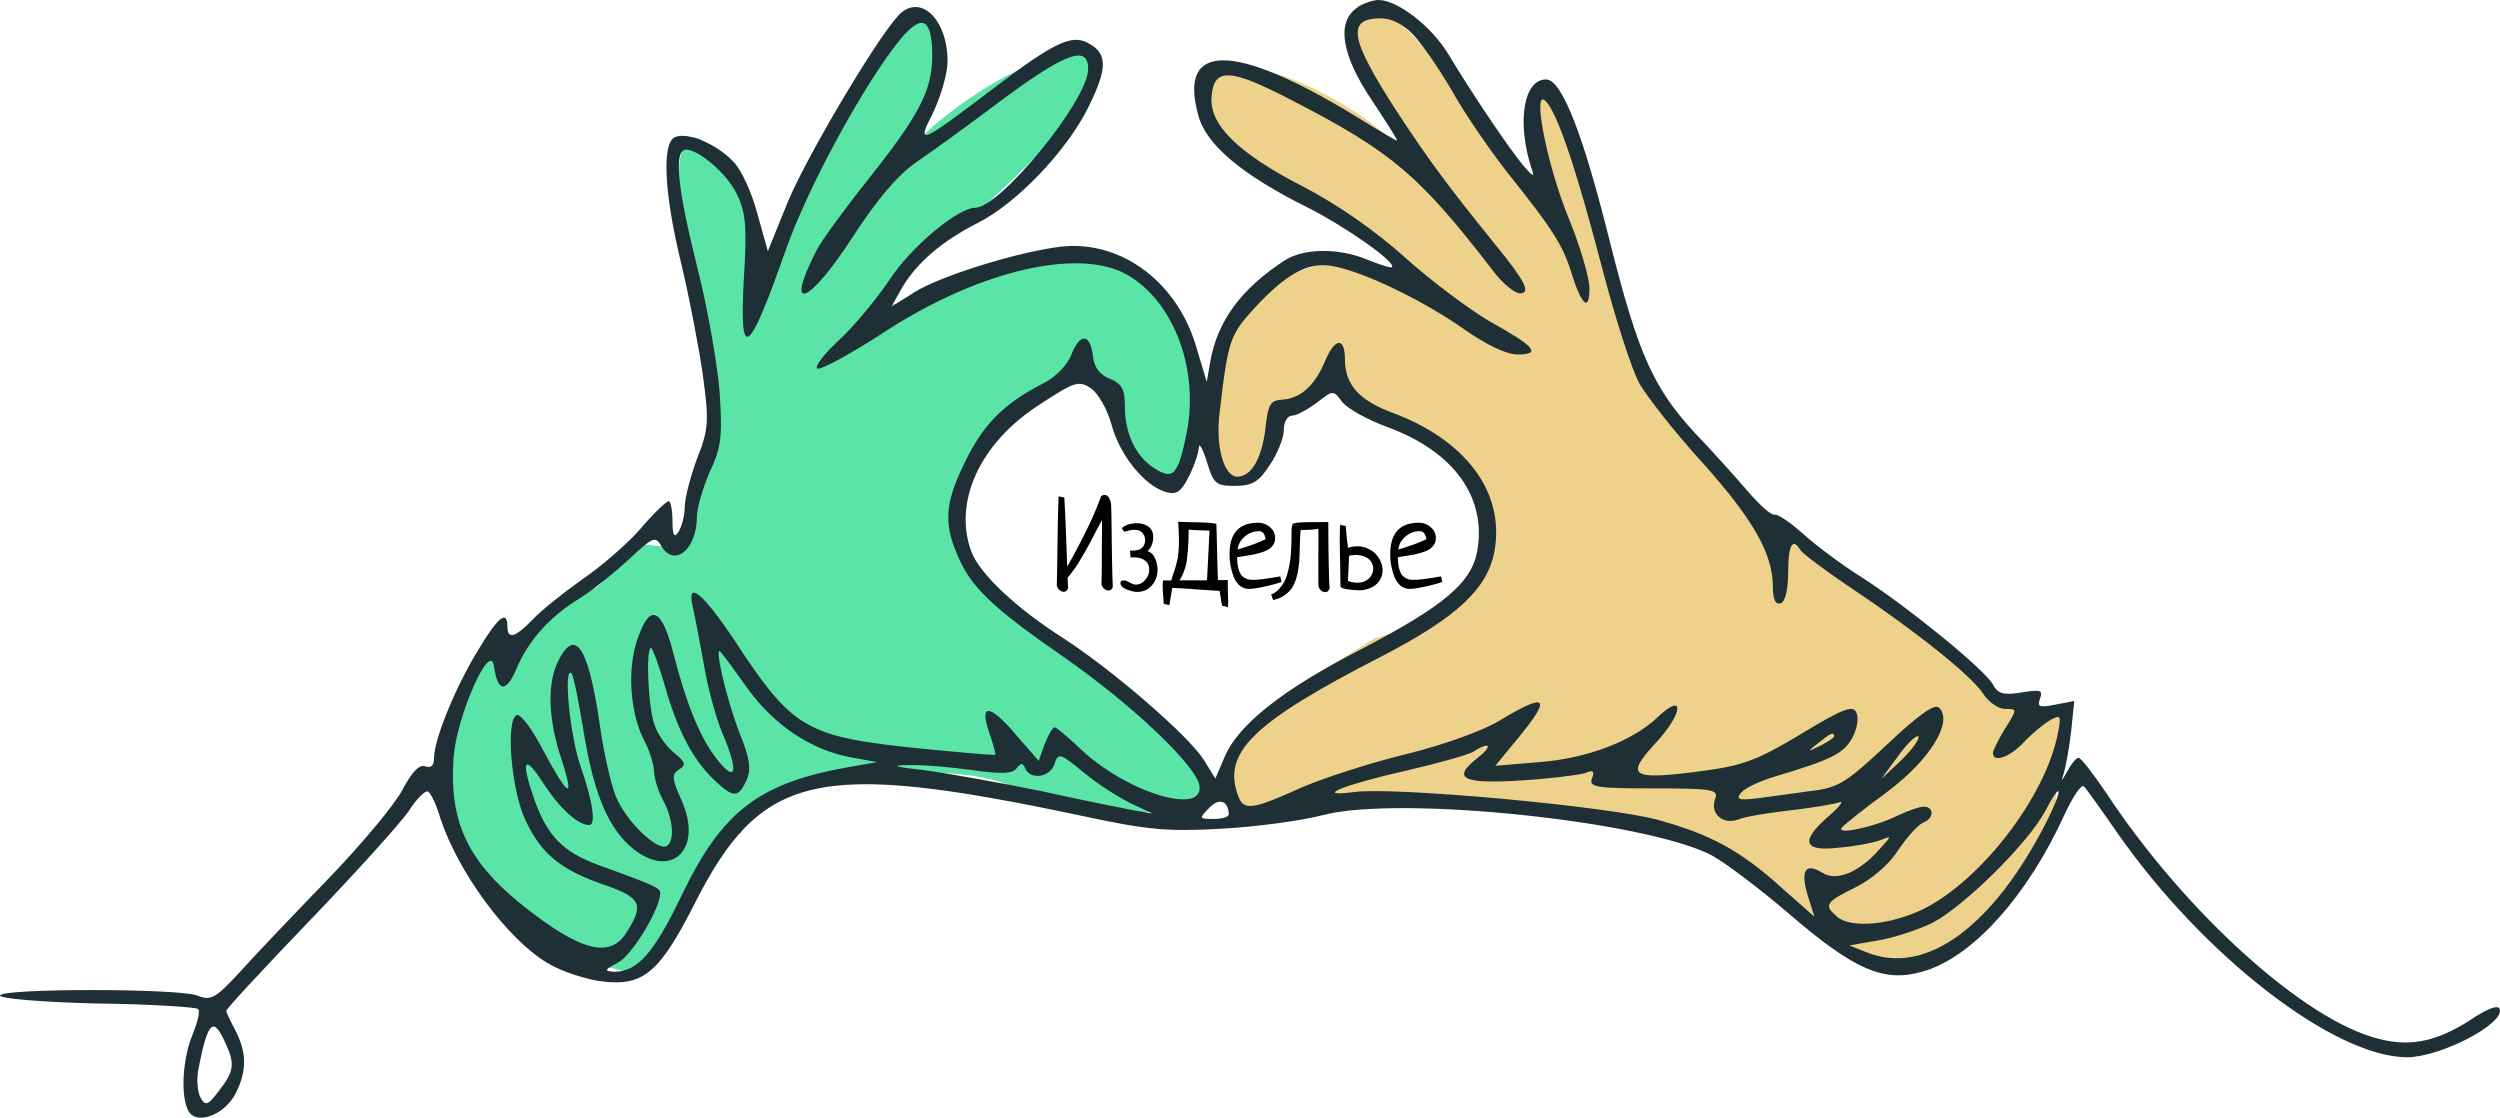 <svg width="378" height="169" fill="none" xmlns="http://www.w3.org/2000/svg"><path d="M160.066 75.041l.857.19c.127 2.096.273 5.58.438 10.456 2.476-4.406 4.177-7.948 5.104-10.626.19-.153.374-.229.552-.229.279 0 .508.165.686.495.19.33.292.705.304 1.124.038 1.18.07 3.174.096 5.98.038 2.805.088 4.9.152 6.283-.114.381-.33.572-.648.572-.228 0-.45-.096-.666-.286a1.11 1.11 0 01-.4-.666c.038-1.105.057-2.8.057-5.085.013-2.285.026-3.828.038-4.627-.279.482-.768 1.396-1.466 2.742a53.884 53.884 0 01-1.942 3.466 17.772 17.772 0 01-1.81 2.513l.077 1.543c-.115.393-.337.59-.667.59-.228 0-.451-.095-.666-.286a1.233 1.233 0 01-.381-.685c.038-1.08.076-3.193.114-6.341.038-3.149.095-5.523.171-7.123zm10.874 9.255l-.076-1.066a1.1 1.1 0 01.171.019h.191c1.282 0 1.923-.559 1.923-1.676-.14-.977-.679-1.466-1.619-1.466-.355 0-.876.102-1.561.305l-.343-.553c.533-.495 1.295-.742 2.285-.742.698 0 1.282.177 1.752.533.47.355.705.876.705 1.561 0 .42-.083.832-.248 1.238-.165.394-.381.692-.647.895.482.102.857.432 1.123.99.279.546.419 1.162.419 1.848a3.44 3.44 0 01-.857 2.323c-.571.66-1.307.99-2.209.99-.444 0-.977-.127-1.599-.38-.622-.255-.933-.572-.933-.953 0-.267.171-.4.514-.4.228 0 .527.108.895.324.368.203.673.305.914.305.533 0 1.003-.235 1.409-.705.406-.47.609-.99.609-1.562 0-.609-.216-1.066-.647-1.37-.419-.318-.959-.477-1.619-.477-.254 0-.438.007-.552.02zm5.865 7.199l-.857-.19c0-.14-.025-.553-.076-1.239a22.562 22.562 0 01-.076-1.485c0-.254.019-.527.057-.819h1.238c.063-.216.165-.54.305-.971.152-.432.253-.736.304-.914.051-.178.121-.438.21-.78.101-.356.165-.655.19-.896.038-.254.07-.565.095-.933.038-.368.057-.755.057-1.162 0-.952-.038-2.024-.114-3.218.711.038 1.46.064 2.247.076.8.013 1.454.032 1.962.058.507.025 1.028.082 1.561.17.038.864.076 2.286.114 4.267.051 1.967.096 3.383.134 4.246h1.485v.571c0 .33.006.8.019 1.41.026.609.038 1.015.038 1.218 0 .381-.012.673-.038.876l-.857-.19a7.392 7.392 0 01-.152-.686 61.62 61.62 0 00-.248-1.561c-.723-.038-1.879-.115-3.465-.229-1.575-.114-2.806-.19-3.695-.228l-.438 2.609zm2.933-11.407c-.013.19-.026.59-.038 1.2a25.997 25.997 0 01-.057 1.37c-.013.318-.051.762-.115 1.334-.05.558-.12 1.028-.209 1.409a9 9 0 01-.4 1.219 4.94 4.94 0 01-.59 1.123h4.17l.381-7.503a54.88 54.88 0 00-1.409-.057 31.193 31.193 0 01-1.733-.095zm13.844 7.065l.19.838c-.558.203-1.39.431-2.494.685-1.092.242-1.904.362-2.438.362a2.099 2.099 0 01-1.428-.533 3.415 3.415 0 01-.914-1.39 11.089 11.089 0 01-.457-1.676 10.4 10.4 0 01-.133-1.638c0-3.174 1.434-4.76 4.303-4.76.686 0 1.289.222 1.81.666.52.432.78.997.78 1.695 0 .38-.108.717-.323 1.01a2.383 2.383 0 01-.762.704 5.599 5.599 0 01-1.143.457c-.457.14-.863.241-1.219.304-.355.064-.78.134-1.275.21-.496.076-.838.133-1.029.171.013.368.032.692.057.972.039.279.102.584.191.914.101.317.228.584.381.8.165.203.387.374.666.513.28.14.61.21.99.21.457 0 1.016-.038 1.676-.114a47.59 47.59 0 001.752-.267c.521-.089.794-.133.819-.133zm-6.456-4.075c1.727-.496 3.143-1.016 4.247-1.562-.089-.419-.209-.724-.362-.914-.152-.19-.381-.286-.685-.286-.775 0-1.479.267-2.114.8-.622.533-.984 1.187-1.086 1.962zm5.371 7.636l-.305-.819c.419-.165.8-.425 1.142-.78a5.85 5.85 0 00.819-1.105c.216-.394.4-.883.553-1.467a15.202 15.202 0 00.495-3.161c.038-.647.057-1.13.057-1.447.013-.33.019-.768.019-1.314 0-.774.07-1.238.209-1.39.178-.19 1.162-.286 2.952-.286 1.409 0 2.209-.006 2.399-.019.026 5.155.089 8.5.191 10.036-.127.38-.349.571-.667.571-.215 0-.425-.089-.628-.266a1.14 1.14 0 01-.381-.648 92.309 92.309 0 01-.019-2.209v-2.19c.013-.977.019-1.714.019-2.209 0-.914-.006-1.6-.019-2.056a11.3 11.3 0 01-1.581.152c-.52.013-.888.032-1.104.057-.038.419-.07 1.041-.095 1.866-.026.826-.051 1.555-.076 2.19a14.25 14.25 0 01-.229 2.133c-.14.787-.343 1.46-.609 2.019-.254.546-.654 1.034-1.2 1.466-.533.444-1.181.736-1.942.876zm10.13-11.369l.857.19c.026.407.064.883.115 1.429.063.546.133 1.168.209 1.866a5.05 5.05 0 011.447-.228 3.62 3.62 0 011.524.323c.47.203.869.476 1.2.82.33.342.59.736.78 1.18.191.431.286.876.286 1.333 0 .444-.095.85-.286 1.219-.19.368-.444.685-.761.952-.318.254-.686.45-1.105.59a3.868 3.868 0 01-1.333.229c-.089 0-.286-.007-.59-.02a9.246 9.246 0 01-.971-.095 5.573 5.573 0 01-.895-.171c-.267-.076-.407-.184-.419-.324 0-.216-.007-.508-.019-.876 0-.38-.007-.8-.02-1.257 0-.457-.006-.933-.019-1.428-.012-.508-.025-.996-.038-1.466 0-.47-.006-.901-.019-1.295v-.933c0-.711.019-1.39.057-2.038zm1.352 4.666l-.171 3.827c.508.178.99.267 1.447.267.356 0 .68-.057.972-.171.304-.127.558-.286.761-.477.203-.203.362-.431.476-.685.115-.254.172-.52.172-.8s-.057-.54-.172-.78a1.842 1.842 0 00-.514-.667 2.386 2.386 0 00-.838-.438 3.422 3.422 0 00-1.58-.133c-.165.012-.349.031-.553.057zm13.902 3.142l.19.838c-.558.203-1.39.431-2.494.685-1.092.242-1.905.362-2.438.362a2.099 2.099 0 01-1.428-.533 3.415 3.415 0 01-.914-1.39 10.972 10.972 0 01-.457-1.676 10.4 10.4 0 01-.133-1.638c0-3.174 1.434-4.76 4.303-4.76.686 0 1.289.222 1.809.666.521.432.781.997.781 1.695 0 .38-.108.717-.324 1.01a2.38 2.38 0 01-.761.704 5.599 5.599 0 01-1.143.457c-.457.14-.863.241-1.219.304-.355.064-.78.134-1.276.21a27.75 27.75 0 00-1.028.171c.013.368.032.692.057.972.038.279.102.584.191.914.101.317.228.584.381.8.165.203.387.374.666.513.279.14.609.21.99.21.457 0 1.016-.038 1.676-.114a47.59 47.59 0 001.752-.267c.521-.089.793-.133.819-.133zm-6.456-4.075c1.727-.496 3.142-1.016 4.247-1.562-.089-.419-.21-.724-.362-.914-.152-.19-.381-.286-.685-.286-.775 0-1.479.267-2.114.8-.622.533-.984 1.187-1.086 1.962z" fill="#000"/><path d="M182.483 65c.76 10.14 4.949 9.527 9.5 4 3.5-12.5 8.211-10.938 18.5-6 12.5 6 26 26-2.616 33.49-43.075 26.586-15.867 29.01 0 25.01 8.633-3.99 19.595.99 24.133.99 7.499 1 11.5-.99 21.869 4C262.961 129.621 278.5 146 285.5 146c7.421-1.837 12.5-.5 17.501-11.5 5.775-5.554 7.831-7.684 7.999-13-.999-2.5 2.945-9.733.999-13-9.999 0-20.426-14.313-28.017-18-3.744-.843-6.896-6.86-13.999-8.5-2.43-.56-3.458-2.153-5-5-2.583-4.77-16.5-15.501-16.5-21-3.349-7.869-3.096-10-4.5-16.51-5.5-25.49-15.5-36.99-11.5-10.49-2.762-.293-9.57-17-13.5-17-8.5-12.5-23.5-22.001-6 11.5-12.072-12.417-37.5-21-28.5-3 2.935 4.39 14.354 7.827 26 18 5.5 4.805 15.696 10.66 19 13.5-6.558.41-19.657-13.549-25.616-12.51-17.5 1-21.384 16.185-21.384 25.51z" fill="#EED28B"/><path d="M181.012 65.5c-.76 10.14-5.449 9.027-10 3.5-3.5-12.5-8.612-15.141-16.5-7.5-8.547 4.383-17 24.5 3.5 34.5 43.076 26.586 21.584 28.638 0 26-7.002-6.5-19.464-5-24.002-5-7.499 1-17.999 0-21.999 9-9.093 3.13-10.764 22.545-17.007 21-7.421-1.837-21.403-5.264-23-17C59 114 71.003 98 88.502 89.5c3.745-.843 3.499-4.5 7.999-7 2.43-.56 4.958 1.347 6.5-1.5 2.583-4.77 4.514-15.5 4.514-20.998C98.012 23 102.512 3.5 116.512 41c2.762-.293 7.57-24.499 11.5-24.499 4.157-12.817 21.5-26.001 10 5.499 16.486-16.957 50-25 6.5 13-5-1.536-7.196 8.16-10.5 11 6.558.41 22.041-8.04 28-7 17.5 1 19 17.175 19 26.5z" fill="#5AE4A7"/><path d="M205.017 1.294c-2.958 2.217-2.126 7.115 2.403 13.86 2.218 3.327 3.975 6.1 3.79 6.1-.185 0-3.143-1.756-6.563-3.882-18.117-10.996-26.528-10.996-23.478 0 1.109 4.436 6.563 9.056 16.638 14.046 5.638 2.865 13.31 8.224 12.663 8.964-.184.184-1.848-.37-3.697-1.11-4.437-1.847-9.798-1.755-12.663.186-6.471 4.25-9.983 9.056-11.092 15.062l-.555 3.234-1.664-5.544c-3.05-10.072-12.016-16.356-21.352-14.785-6.747 1.016-17.47 4.435-21.167 6.745l-3.512 2.218 1.663-2.957c2.219-3.696 5.916-6.93 11.37-9.703 5.915-2.957 13.587-10.996 16.823-17.65 2.865-5.82 2.865-8.039-.185-9.61-2.404-1.293-5.177 0-14.143 6.839-11.369 8.593-11.831 8.87-9.151 3.603 1.11-2.402 2.126-5.821 2.126-7.577 0-6.653-4.344-10.534-7.579-6.838-3.605 4.066-13.957 21.623-16.638 28.184l-2.958 7.3-1.571-5.637c-.832-3.141-2.404-6.653-3.605-7.854-2.496-2.68-6.84-4.528-8.781-3.789-2.126.74-1.757 8.502.924 19.405 1.202 5.083 2.681 12.753 3.235 16.819.925 6.838.832 8.039-.924 12.474-1.017 2.773-1.849 6.007-1.849 7.3 0 1.294-.462 2.958-.924 3.697-.647 1.016-.924.647-.924-1.663 0-1.571-.278-2.957-.555-2.957-.37 0-2.31 1.848-4.344 4.25-2.034 2.31-6.009 5.73-8.874 7.67-2.865 2.033-6.193 4.713-7.395 6.006-2.588 2.68-3.79 3.05-3.79 1.017 0-2.588-1.478-1.386-4.436 3.604-3.42 5.544-6.655 13.491-6.655 16.263 0 1.202-.463 1.571-1.294 1.294-.925-.37-2.034.832-3.42 3.419-1.11 2.218-6.194 8.317-11.37 13.676-5.176 5.36-11.277 11.736-13.403 14.138-3.512 3.789-4.251 4.251-6.285 3.42-2.866-1.109-29.856-1.109-29.856 0 0 .462 6.655 1.016 14.697 1.201 8.134.092 14.974.554 15.251.831.37.278-.092 2.033-.832 3.882-1.57 3.696-1.848 9.61-.554 11.643 1.294 2.033 5.361.462 7.025-2.68 1.756-3.419 1.756-6.191 0-9.61-.74-1.386-1.387-2.773-1.387-2.957 0-.278 5.639-6.376 12.571-13.584 6.933-7.208 13.68-14.693 14.974-16.541 1.202-1.94 2.589-3.234 2.958-3.049.462.277 1.294 2.033 1.849 3.973 2.68 8.224 10.168 18.389 16.268 21.993 2.126 1.294 5.916 2.495 8.32 2.772 6.1.739 8.595-1.386 13.772-11.551 10.167-20.144 18.486-21.992 58.695-13.491 9.89 2.125 12.848 2.403 21.075 1.94 5.176-.277 12.201-1.201 15.621-2.125 11.554-2.864 48.25.924 58.417 6.099 1.942 1.016 7.21 4.99 11.647 8.779 9.983 8.593 14.42 10.534 20.243 8.871 7.487-2.033 15.898-11.366 21.537-23.749 1.294-2.772 2.588-4.713 2.958-4.251.369.37 2.68 3.604 5.176 7.208 13.033 18.574 32.721 33.729 43.721 33.729 5.176-.093 14.697-5.083 13.957-7.301-.277-.646-1.663-.092-3.605 1.109-5.453 3.697-9.613 4.713-14.604 3.419-11.184-2.679-29.394-19.128-41.318-37.24-1.941-2.864-3.789-5.267-4.159-5.267-.37 0-1.109.924-1.756 2.126-.832 1.478-.925 1.571-.463.184.278-1.016.832-3.881 1.11-6.376l.462-4.528-2.866.555c-2.403.462-2.773.37-2.31-.924.462-1.294.092-1.386-2.773-.924-2.773.462-3.605.185-4.345-1.202-1.201-2.217-12.756-11.643-19.78-16.17-2.958-1.849-6.933-4.806-8.874-6.562-1.941-1.755-3.882-3.049-4.344-2.957-.463.185-2.219-1.386-3.975-3.419-1.756-2.033-5.361-6.099-8.134-8.963-6.193-6.746-8.504-11.828-12.664-28.277-4.159-16.817-7.394-25.134-9.797-25.134-3.42 0-4.437 6.468-2.219 13.399.555 1.478.277 1.386-1.294-.462-2.126-2.588-7.579-10.627-11.184-16.633C216.479 3.973 211.302 0 208.437 0c-1.017 0-2.588.647-3.42 1.294zm-64.056 7.3c-.093 5.175-1.941 8.778-9.798 18.666-3.605 4.528-7.025 9.24-7.672 10.534-4.992 9.703-1.294 8.41 5.361-1.848 3.697-5.729 6.84-9.425 9.613-11.366 2.311-1.57 8.319-5.914 13.218-9.61 9.52-7.023 12.848-8.224 12.848-4.528 0 4.713-13.31 20.976-17.1 20.976-2.588 0-9.706 5.914-12.941 10.904-1.941 2.865-5.361 7.023-7.579 9.056-2.311 2.126-3.79 4.066-3.328 4.343.462.278 4.899-2.125 9.891-5.36 13.772-9.055 28.469-12.752 36.141-9.24 7.487 3.604 11.831 14.323 9.798 24.395-1.294 6.376-2.034 7.116-4.899 5.267-2.866-1.848-4.437-5.267-4.437-9.425 0-2.495-.462-3.327-2.218-4.066-1.479-.554-2.404-1.663-2.588-3.327-.37-3.511-1.942-3.696-3.236-.462-.554 1.571-2.31 3.42-4.067 4.344-6.008 3.049-9.151 6.098-11.924 11.735-3.142 6.284-3.42 9.333-1.294 14.323 2.034 4.805 4.992 7.762 16.084 15.432 10.352 7.208 19.965 16.356 20.52 19.406.739 4.712-11.184 1.016-18.025-5.545-1.848-1.756-3.604-3.234-3.882-3.234-.277 0-.924 1.109-1.479 2.495l-.924 2.587-3.605-4.158c-3.882-4.528-5.453-4.528-3.79.092.555 1.664.925 3.05.832 3.142-.185.093-5.546-.369-12.016-1.016-16.73-1.756-18.672-2.957-27.453-16.356-4.714-7.023-7.21-9.148-6.285-5.083.277 1.202 1.017 4.99 1.664 8.594.554 3.512 1.848 8.224 2.773 10.442 2.495 5.822 2.218 7.762-.555 4.343-2.588-3.141-4.714-8.131-6.84-16.448-1.756-6.746-3.513-7.393-5.361-2.033-1.572 4.436-1.202 10.996.924 15.247.925 1.663 1.572 3.974 1.572 4.99.092 1.109.647 2.957 1.386 4.251 1.479 2.68 1.756 6.099.555 6.838-1.387.924-6.286-3.789-7.765-7.577-.74-1.849-1.848-6.746-2.403-10.812-1.756-12.013-3.79-14.877-6.47-9.148-1.48 3.419-1.294 8.593.74 14.6 2.033 6.284.923 5.544-3.051-1.941-1.572-2.957-3.235-5.174-3.79-4.897-1.664.831-.832 11.366 1.387 15.986 2.403 5.083 5.36 7.485 12.2 9.795 5.27 1.848 5.732 2.957 2.959 7.208-2.311 3.604-6.378 2.772-13.773-2.772-9.89-7.393-13.033-13.492-12.294-23.841.463-6.191 5.546-17.742 6.101-13.769.555 3.974 1.849 4.066 3.42.37 1.756-4.25 5.176-8.04 9.706-10.72 1.756-1.108 4.99-3.696 7.21-5.729 3.604-3.419 4.066-3.603 4.898-2.217 1.941 3.511 5.454.739 5.454-4.343 0-1.294.924-4.344 1.941-6.746 1.756-3.696 1.941-5.36 1.479-12.198-.37-4.343-1.849-12.844-3.42-18.943-2.773-11.089-3.42-16.633-2.034-17.465 1.387-.832 6.471 3.234 8.042 6.56 1.386 2.773 1.571 5.083 1.109 12.476-.739 13.122.555 12.382 6.286-3.881 3.327-9.518 11.924-25.32 17.377-31.973 3.328-3.973 4.807-3.142 4.807 2.68zm72.745-3.327c1.386 1.479 3.974 5.267 5.915 8.594 1.849 3.327 5.546 8.686 8.134 12.013 6.933 8.686 8.504 11.089 9.798 15.247 1.572 5.082 2.773 6.099 2.773 2.495 0-1.663-1.479-6.653-3.327-11.089-3.143-7.854-5.361-19.22-3.328-17.28 1.756 1.663 4.622 10.165 8.412 24.673 2.033 7.854 4.621 15.986 5.823 18.111 1.201 2.033 5.361 7.393 9.428 11.828 7.764 8.687 10.63 13.77 10.722 18.667 0 2.125.37 2.957 1.202 2.68.647-.185 1.109-2.034 1.109-4.62 0-4.16.647-5.36 1.849-3.42.369.555 3.79 3.142 7.672 5.73 10.075 6.745 18.209 13.306 19.965 15.986.832 1.293 2.311 2.31 3.328 2.31 1.849 0 1.849 0 0 2.957-1.017 1.663-1.849 3.326-1.849 3.696 0 1.571 2.588.647 4.714-1.663 1.202-1.294 3.051-2.772 3.975-3.327 1.571-.832 1.664-.647 1.109 2.125-1.849 9.426-11.462 21.993-20.243 26.429-4.899 2.402-10.907 3.049-13.125 1.201-2.034-1.756-1.756-2.218 2.773-4.435 2.403-1.202 5.084-3.42 6.47-5.637 1.387-2.033 3.05-3.881 3.79-4.159 1.664-.646 1.664-2.402.092-2.402-.739 0-2.495.647-4.067 1.386-3.327 1.663-9.336 2.957-8.319 1.756.37-.462 3.513-2.957 6.933-5.452 6.47-4.898 9.89-10.535 7.764-12.66-.647-.647-2.958.924-7.857 5.544-6.1 5.73-7.394 6.561-11.369 7.023-2.496.37-6.193.832-8.134 1.109-2.958.37-3.42.185-2.588-.832.647-.739 2.865-1.755 4.991-2.402 8.689-2.587 10.445-3.512 11.739-5.729.74-1.294 1.109-3.05.74-3.881-.463-1.294-1.849-.832-8.412 3.141-6.747 4.066-8.873 4.806-15.251 5.637-10.538 1.386-11.37.739-6.655-4.343 4.159-4.528 4.344-7.762.184-3.789-3.697 3.512-10.537 6.192-17.839 6.746l-6.655.555 3.42-4.159c5.176-6.283 4.436-7.023-2.773-2.68-2.589 1.571-8.504 3.697-14.143 5.083-5.361 1.294-12.478 3.604-15.898 5.082-7.118 3.234-8.596 3.512-9.428 1.386-2.588-6.653 2.033-11.181 21.444-21.16 11.647-6.007 16.268-10.35 17.285-16.172 1.479-8.779-4.344-16.633-15.529-20.791-4.991-1.849-7.117-4.251-7.117-8.04 0-3.511-1.571-3.234-3.05.37-1.572 3.696-3.698 5.544-6.471 5.729-1.756.092-2.126.74-2.495 4.343-.555 4.528-2.126 7.3-4.252 7.3-2.034 0-3.328-4.62-2.681-9.703 1.294-11.088 1.572-11.735 5.361-15.893 4.899-5.268 8.227-7.023 12.017-6.192 4.714.924 13.587 5.267 19.503 9.426 3.42 2.402 6.47 3.88 8.134 3.88 3.698 0 2.681-1.2-4.159-4.99-3.143-1.847-8.966-6.19-12.849-9.702-4.529-4.066-10.26-8.04-15.436-10.719-9.89-5.082-14.235-9.425-13.772-13.676.369-4.343 2.865-4.158 12.108.647 15.252 7.854 19.319 11.366 30.503 25.874 1.387 1.848 3.235 3.326 3.975 3.326 1.756 0 .832-1.848-3.79-7.485-7.025-8.686-9.983-12.66-14.882-20.144-7.025-10.904-7.579-13.954-2.31-13.954 1.571 0 3.42.924 4.899 2.495zM168.044 64.13c1.201 4.62 4.991 9.333 8.226 10.257 1.571.462 2.311 0 3.42-2.217.832-1.571 1.479-3.512 1.571-4.436 0-.924.555 0 1.202 2.033 1.017 3.42 1.387 3.696 4.252 3.696 2.588 0 3.605-.554 5.269-3.141 1.201-1.756 2.126-4.159 2.126-5.268 0-1.293.554-2.218 1.294-2.218.647 0 2.311-.923 3.697-1.94 2.496-1.94 2.496-1.94 3.79-.185.739 1.017 3.882 2.772 6.932 3.881 10.076 3.697 15.067 10.72 13.496 18.944-.925 4.62-5.084 8.131-17.285 14.507-12.109 6.192-18.857 11.551-20.89 16.449l-1.387 3.234-1.756-2.864c-2.403-3.697-13.68-13.492-21.26-18.39-7.117-4.527-12.571-9.702-13.865-13.029-2.773-7.485 1.202-16.356 10.168-22.177 5.361-3.512 6.008-3.789 7.857-2.588 1.109.74 2.496 3.142 3.143 5.452zm-67.662 39.088c1.942 6.931 4.16 11.274 7.303 14.416 3.142 3.049 3.882 3.142 5.176.369.739-1.663.555-3.234-1.017-7.115-2.033-5.175-3.974-13.676-2.865-12.29.369.37 2.218 2.957 4.159 5.637 3.975 5.452 9.521 9.148 15.437 10.257l4.067.739-3.698.647c-14.142 2.403-19.688 6.653-25.881 19.498-4.16 8.686-6.655 11.551-10.168 11.551-1.571-.093-1.571-.278.555-1.386 2.126-1.109 6.378-8.132 6.378-10.535 0-.739-1.017-1.201-9.428-4.251-5.269-1.94-7.58-4.343-9.521-9.61-2.218-6.283-1.664-7.3 1.294-2.68 2.403 3.697 5.176 6.284 6.933 6.284 1.016 0 .554-3.511-1.294-8.779-1.664-4.712-2.681-15.432-1.387-14.138.277.277 1.11 4.343 1.849 8.964 1.571 9.518 3.79 14.6 7.58 17.649 5.823 4.528 10.444-.185 7.209-7.392-1.479-3.327-1.571-3.974-.37-4.713 1.109-.739.925-1.109-.739-2.495-1.109-.832-2.496-2.772-2.958-4.158-1.017-2.588-1.386-11.736-.555-11.736.185 0 1.11 2.403 1.941 5.267zM277.3 111.35c0 .185-.925.832-2.034 1.386-2.033 1.017-2.033.924-.37-.369 1.941-1.571 2.404-1.756 2.404-1.017zm10.26 3.512l-3.143 2.957 2.588-3.512c1.387-1.94 2.773-3.234 3.05-2.957.278.277-.832 1.848-2.495 3.512zm-64.241-.185c-3.883 3.049-2.126 3.881 6.747 3.326 4.345-.277 8.689-.831 9.613-1.109 1.202-.554 1.479-.277 1.017.832-.462 1.294.647 1.479 9.336 1.479 8.781 0 9.798.184 9.336 1.478-.925 2.31 1.109 4.066 3.42 3.234 1.109-.462 4.621-1.016 7.856-1.386 3.236-.369 6.563-.924 7.395-1.201.832-.37.185.554-1.386 1.941-4.53 3.881-4.068 5.544 1.386 4.897 2.403-.185 5.176-.739 6.193-1.109 1.849-.739 1.849-.739 0 1.294-3.05 3.511-6.563 4.99-8.689 3.604-2.588-1.571-3.327-.37-2.218 3.419l1.017 3.234-4.714-4.158c-6.378-5.822-11-8.317-19.134-10.535-7.672-2.033-39.839-4.99-45.754-4.158-6.378.832-1.572-1.109 7.856-3.234 4.807-1.109 9.429-2.403 10.168-2.865 2.588-1.663 3.05-.924.555 1.017zm-52.225 6.838l3.143 1.478-2.773-.462c-1.479-.277-7.95-1.571-14.235-2.957-6.286-1.293-14.235-2.68-17.562-3.142-4.437-.462-5.084-.739-2.404-.739 2.034-.092 6.378.277 9.706.739 4.437.647 6.193.555 6.747-.277.647-.831.925-.831 1.294 0 .74 1.848 3.79 1.386 4.437-.647.555-1.755.832-1.663 4.529 1.386 2.126 1.756 5.362 3.789 7.118 4.621zm138.465 2.495c-8.134 16.079-18.394 23.656-27.36 19.96l-2.589-1.017 4.252-.739c2.311-.37 6.008-1.571 8.319-2.68 4.807-2.495 14.42-12.013 17.008-16.818 2.496-4.805 2.865-3.696.37 1.294zm-123.768-.924c0 .462-1.017.739-2.311.739-2.219 0-2.219-.092-.647-1.663 1.479-1.571 2.865-1.109 2.958.924zM34.015 157.553c1.572 3.327 1.387 4.436-.924 7.393-1.664 2.218-2.033 2.31-2.773 1.016-.462-.831-.647-2.864-.277-4.528 1.386-7.022 2.218-7.762 3.974-3.881z" fill="#1E2F35"/></svg>